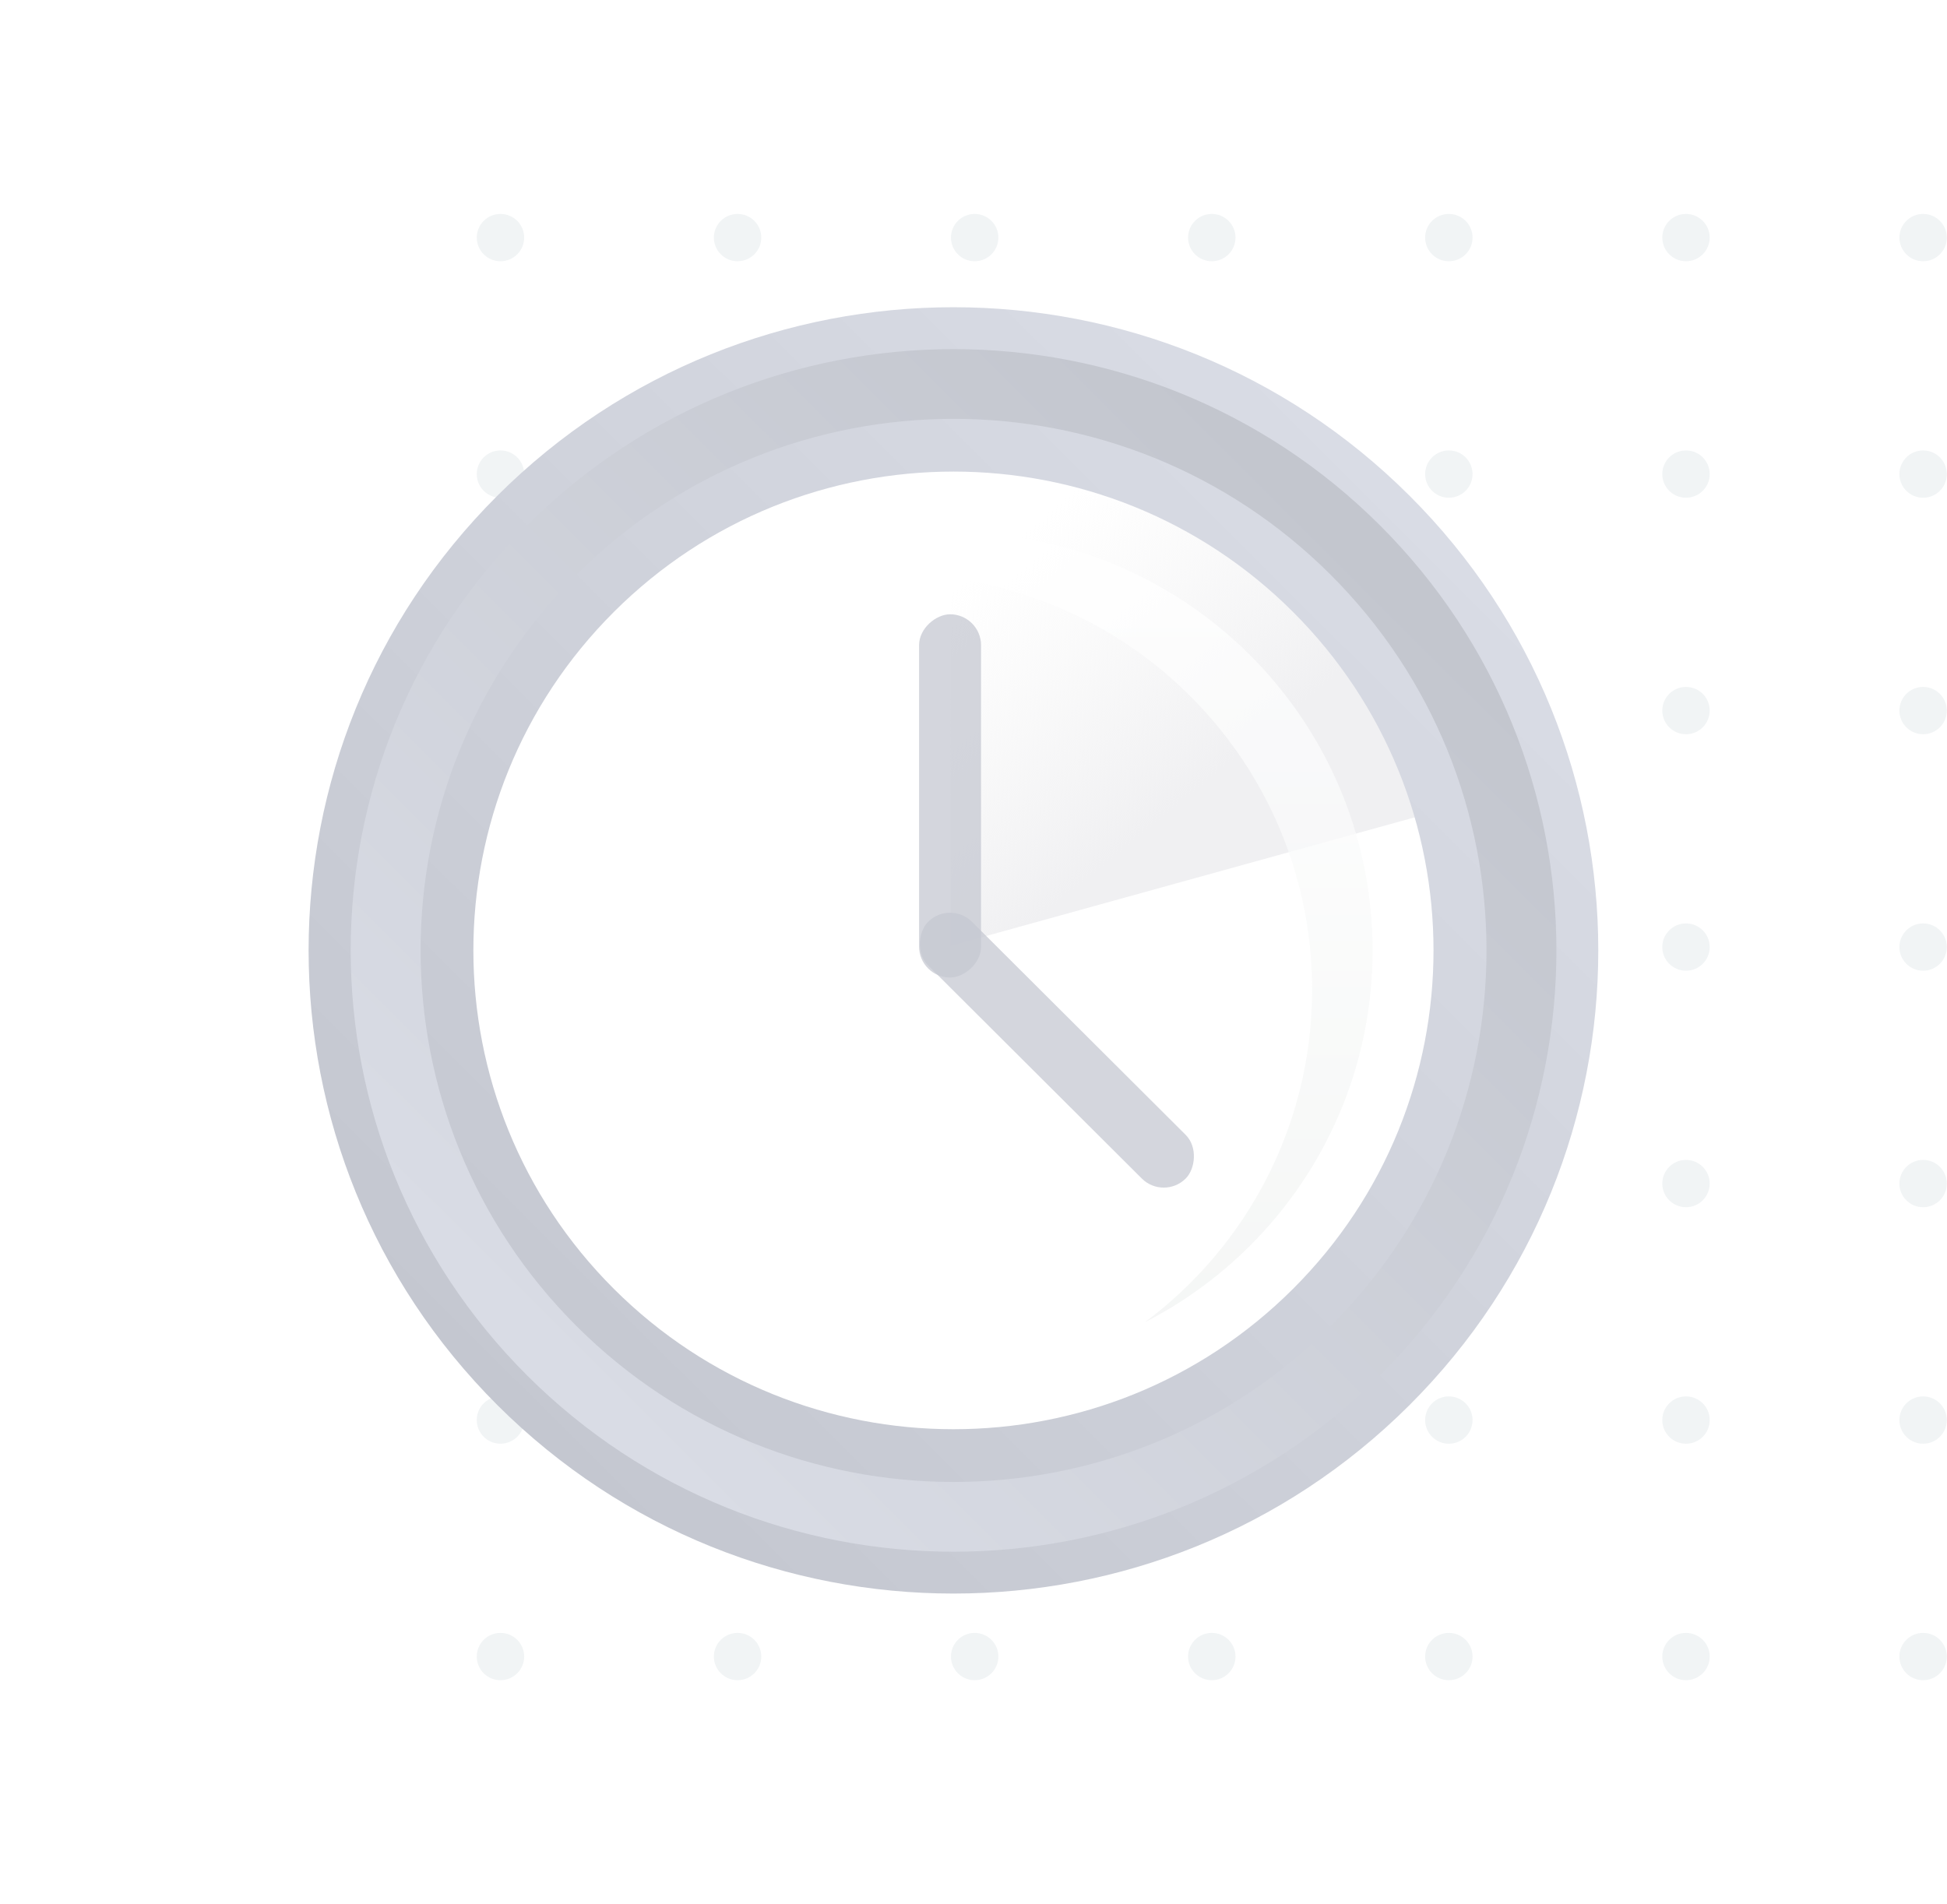 <svg xmlns="http://www.w3.org/2000/svg" width="182" height="178" fill="none" xmlns:v="https://vecta.io/nano"><style><![CDATA[.B{fill-opacity:.75}.C{fill-rule:evenodd}]]></style><g fill="#ecf0f1" class="B"><ellipse cx="46.783" cy="22.211" rx="2.216" ry="2.211"/><ellipse cx="46.782" cy="44.32" rx="2.216" ry="2.211"/><ellipse cx="46.782" cy="66.429" rx="2.216" ry="2.211"/><ellipse cx="46.782" cy="88.537" rx="2.216" ry="2.211"/><ellipse cx="46.782" cy="110.646" rx="2.216" ry="2.211"/><ellipse cx="46.782" cy="132.754" rx="2.216" ry="2.211"/><ellipse cx="46.782" cy="154.863" rx="2.216" ry="2.211"/><ellipse cx="68.946" cy="22.211" rx="2.216" ry="2.211"/><ellipse cx="68.946" cy="44.32" rx="2.216" ry="2.211"/><ellipse cx="68.946" cy="66.429" rx="2.216" ry="2.211"/><ellipse cx="68.946" cy="88.537" rx="2.216" ry="2.211"/><ellipse cx="68.946" cy="110.646" rx="2.216" ry="2.211"/><ellipse cx="68.946" cy="132.754" rx="2.216" ry="2.211"/><ellipse cx="68.946" cy="154.863" rx="2.216" ry="2.211"/><ellipse cx="91.109" cy="22.211" rx="2.216" ry="2.211"/><ellipse cx="91.109" cy="44.32" rx="2.216" ry="2.211"/><ellipse cx="91.109" cy="66.429" rx="2.216" ry="2.211"/><ellipse cx="91.109" cy="88.537" rx="2.216" ry="2.211"/><ellipse cx="91.109" cy="110.646" rx="2.216" ry="2.211"/><ellipse cx="91.109" cy="132.754" rx="2.216" ry="2.211"/><ellipse cx="91.109" cy="154.863" rx="2.216" ry="2.211"/><ellipse cx="113.275" cy="22.211" rx="2.216" ry="2.211"/><ellipse cx="113.275" cy="44.32" rx="2.216" ry="2.211"/><ellipse cx="113.275" cy="66.429" rx="2.216" ry="2.211"/><ellipse cx="113.275" cy="88.537" rx="2.216" ry="2.211"/><ellipse cx="113.275" cy="110.646" rx="2.216" ry="2.211"/><ellipse cx="113.275" cy="132.754" rx="2.216" ry="2.211"/><ellipse cx="113.275" cy="154.863" rx="2.216" ry="2.211"/><ellipse cx="135.434" cy="22.211" rx="2.216" ry="2.211"/><ellipse cx="135.434" cy="44.32" rx="2.216" ry="2.211"/><ellipse cx="135.434" cy="66.429" rx="2.216" ry="2.211"/><ellipse cx="135.434" cy="88.537" rx="2.216" ry="2.211"/><ellipse cx="135.434" cy="110.646" rx="2.216" ry="2.211"/><ellipse cx="135.434" cy="132.755" rx="2.216" ry="2.211"/><ellipse cx="135.434" cy="154.863" rx="2.216" ry="2.211"/><ellipse cx="157.602" cy="22.211" rx="2.216" ry="2.211"/><ellipse cx="157.602" cy="44.32" rx="2.216" ry="2.211"/><ellipse cx="157.602" cy="66.429" rx="2.216" ry="2.211"/><ellipse cx="157.602" cy="88.537" rx="2.216" ry="2.211"/><ellipse cx="157.602" cy="110.646" rx="2.216" ry="2.211"/><ellipse cx="157.602" cy="132.755" rx="2.216" ry="2.211"/><ellipse cx="157.602" cy="154.863" rx="2.216" ry="2.211"/><ellipse cx="179.766" cy="22.211" rx="2.216" ry="2.211"/><ellipse cx="179.766" cy="44.32" rx="2.216" ry="2.211"/><ellipse cx="179.766" cy="66.429" rx="2.216" ry="2.211"/><ellipse cx="179.766" cy="88.537" rx="2.216" ry="2.211"/><ellipse cx="179.766" cy="110.646" rx="2.216" ry="2.211"/><ellipse cx="179.766" cy="132.755" rx="2.216" ry="2.211"/><ellipse cx="179.766" cy="154.863" rx="2.216" ry="2.211"/></g><circle cx="89.14" cy="88.935" r="48.182" transform="rotate(45 89.14 88.935)" fill="#fff"/><path d="M88.866 41.262v47.158l48.501-13.43v-8.394l-3.213-10.378-22.797-14.956H88.866z" fill="url(#B)"/><g filter="url(#A)" class="C"><path d="M46.502 131.364c23.54 23.481 61.705 23.481 85.246 0s23.539-61.551 0-85.032-61.706-23.481-85.246 0-23.54 61.551 0 85.032zm10.891-10.863c17.525 17.481 45.939 17.481 63.464 0s17.525-45.824 0-63.305-45.939-17.481-63.464 0-17.525 45.824 0 63.305z" fill="url(#C)"/></g><g class="C"><path d="M128.984 49.102c-22.008-21.952-57.689-21.952-79.696 0s-22.007 57.544 0 79.496 57.688 21.953 79.696 0 22.007-57.544 0-79.496zm-75.075 74.886c19.455 19.406 50.998 19.406 70.454 0s19.455-50.871 0-70.277-50.999-19.406-70.454 0-19.455 50.87 0 70.277z" fill="url(#D)"/><path d="M107.016 123.612c12.64-6.477 21.287-19.612 21.287-34.762 0-21.57-17.53-39.056-39.154-39.056a39.06 39.06 0 0 0-25.724 9.611c5.913-3.619 12.871-5.705 20.317-5.705 21.488 0 38.908 17.376 38.908 38.81 0 12.729-6.143 24.026-15.633 31.103z" fill="url(#E)" class="B"/></g><g fill="#c5c8d1" class="B"><rect x="91.706" y="57.426" width="33.959" height="5.794" rx="2.897" transform="rotate(90 91.706 57.426)"/><rect width="34.002" height="5.787" rx="2.893" transform="matrix(-.708 -.706 .708 -.706 108.784 112.22)"/></g><defs><filter id="A" x=".19" y=".065" width="177.868" height="177.566" filterUnits="userSpaceOnUse" color-interpolation-filters="sRGB"><feFlood flood-opacity="0" result="A"/><feColorMatrix in="SourceAlpha" values="0 0 0 0 0 0 0 0 0 0 0 0 0 0 0 0 0 0 127 0"/><feOffset/><feGaussianBlur stdDeviation="14.328"/><feColorMatrix values="0 0 0 0 0.49 0 0 0 0 0.499 0 0 0 0 0.549 0 0 0 0.25 0"/><feBlend in2="A"/><feBlend in="SourceGraphic"/></filter><linearGradient id="B" x1="110.879" y1="74.638" x2="92.593" y2="52.315" gradientUnits="userSpaceOnUse"><stop stop-color="#f0f0f2"/><stop offset="1" stop-color="#f4f4f4" stop-opacity="0"/></linearGradient><linearGradient id="C" x1="131.747" y1="46.332" x2="46.716" y2="131.576" gradientUnits="userSpaceOnUse"><stop stop-color="#d9dce5"/><stop offset="1" stop-color="#c4c7d0"/></linearGradient><linearGradient id="D" x1="51.357" y1="126.539" x2="126.734" y2="50.973" gradientUnits="userSpaceOnUse"><stop stop-color="#d9dce5"/><stop offset="1" stop-color="#c3c6ce"/></linearGradient><linearGradient id="E" x1="89.162" y1="53.708" x2="89.162" y2="124.019" gradientUnits="userSpaceOnUse"><stop stop-color="#fff"/><stop offset="1" stop-color="#f1f3f2"/></linearGradient></defs></svg>